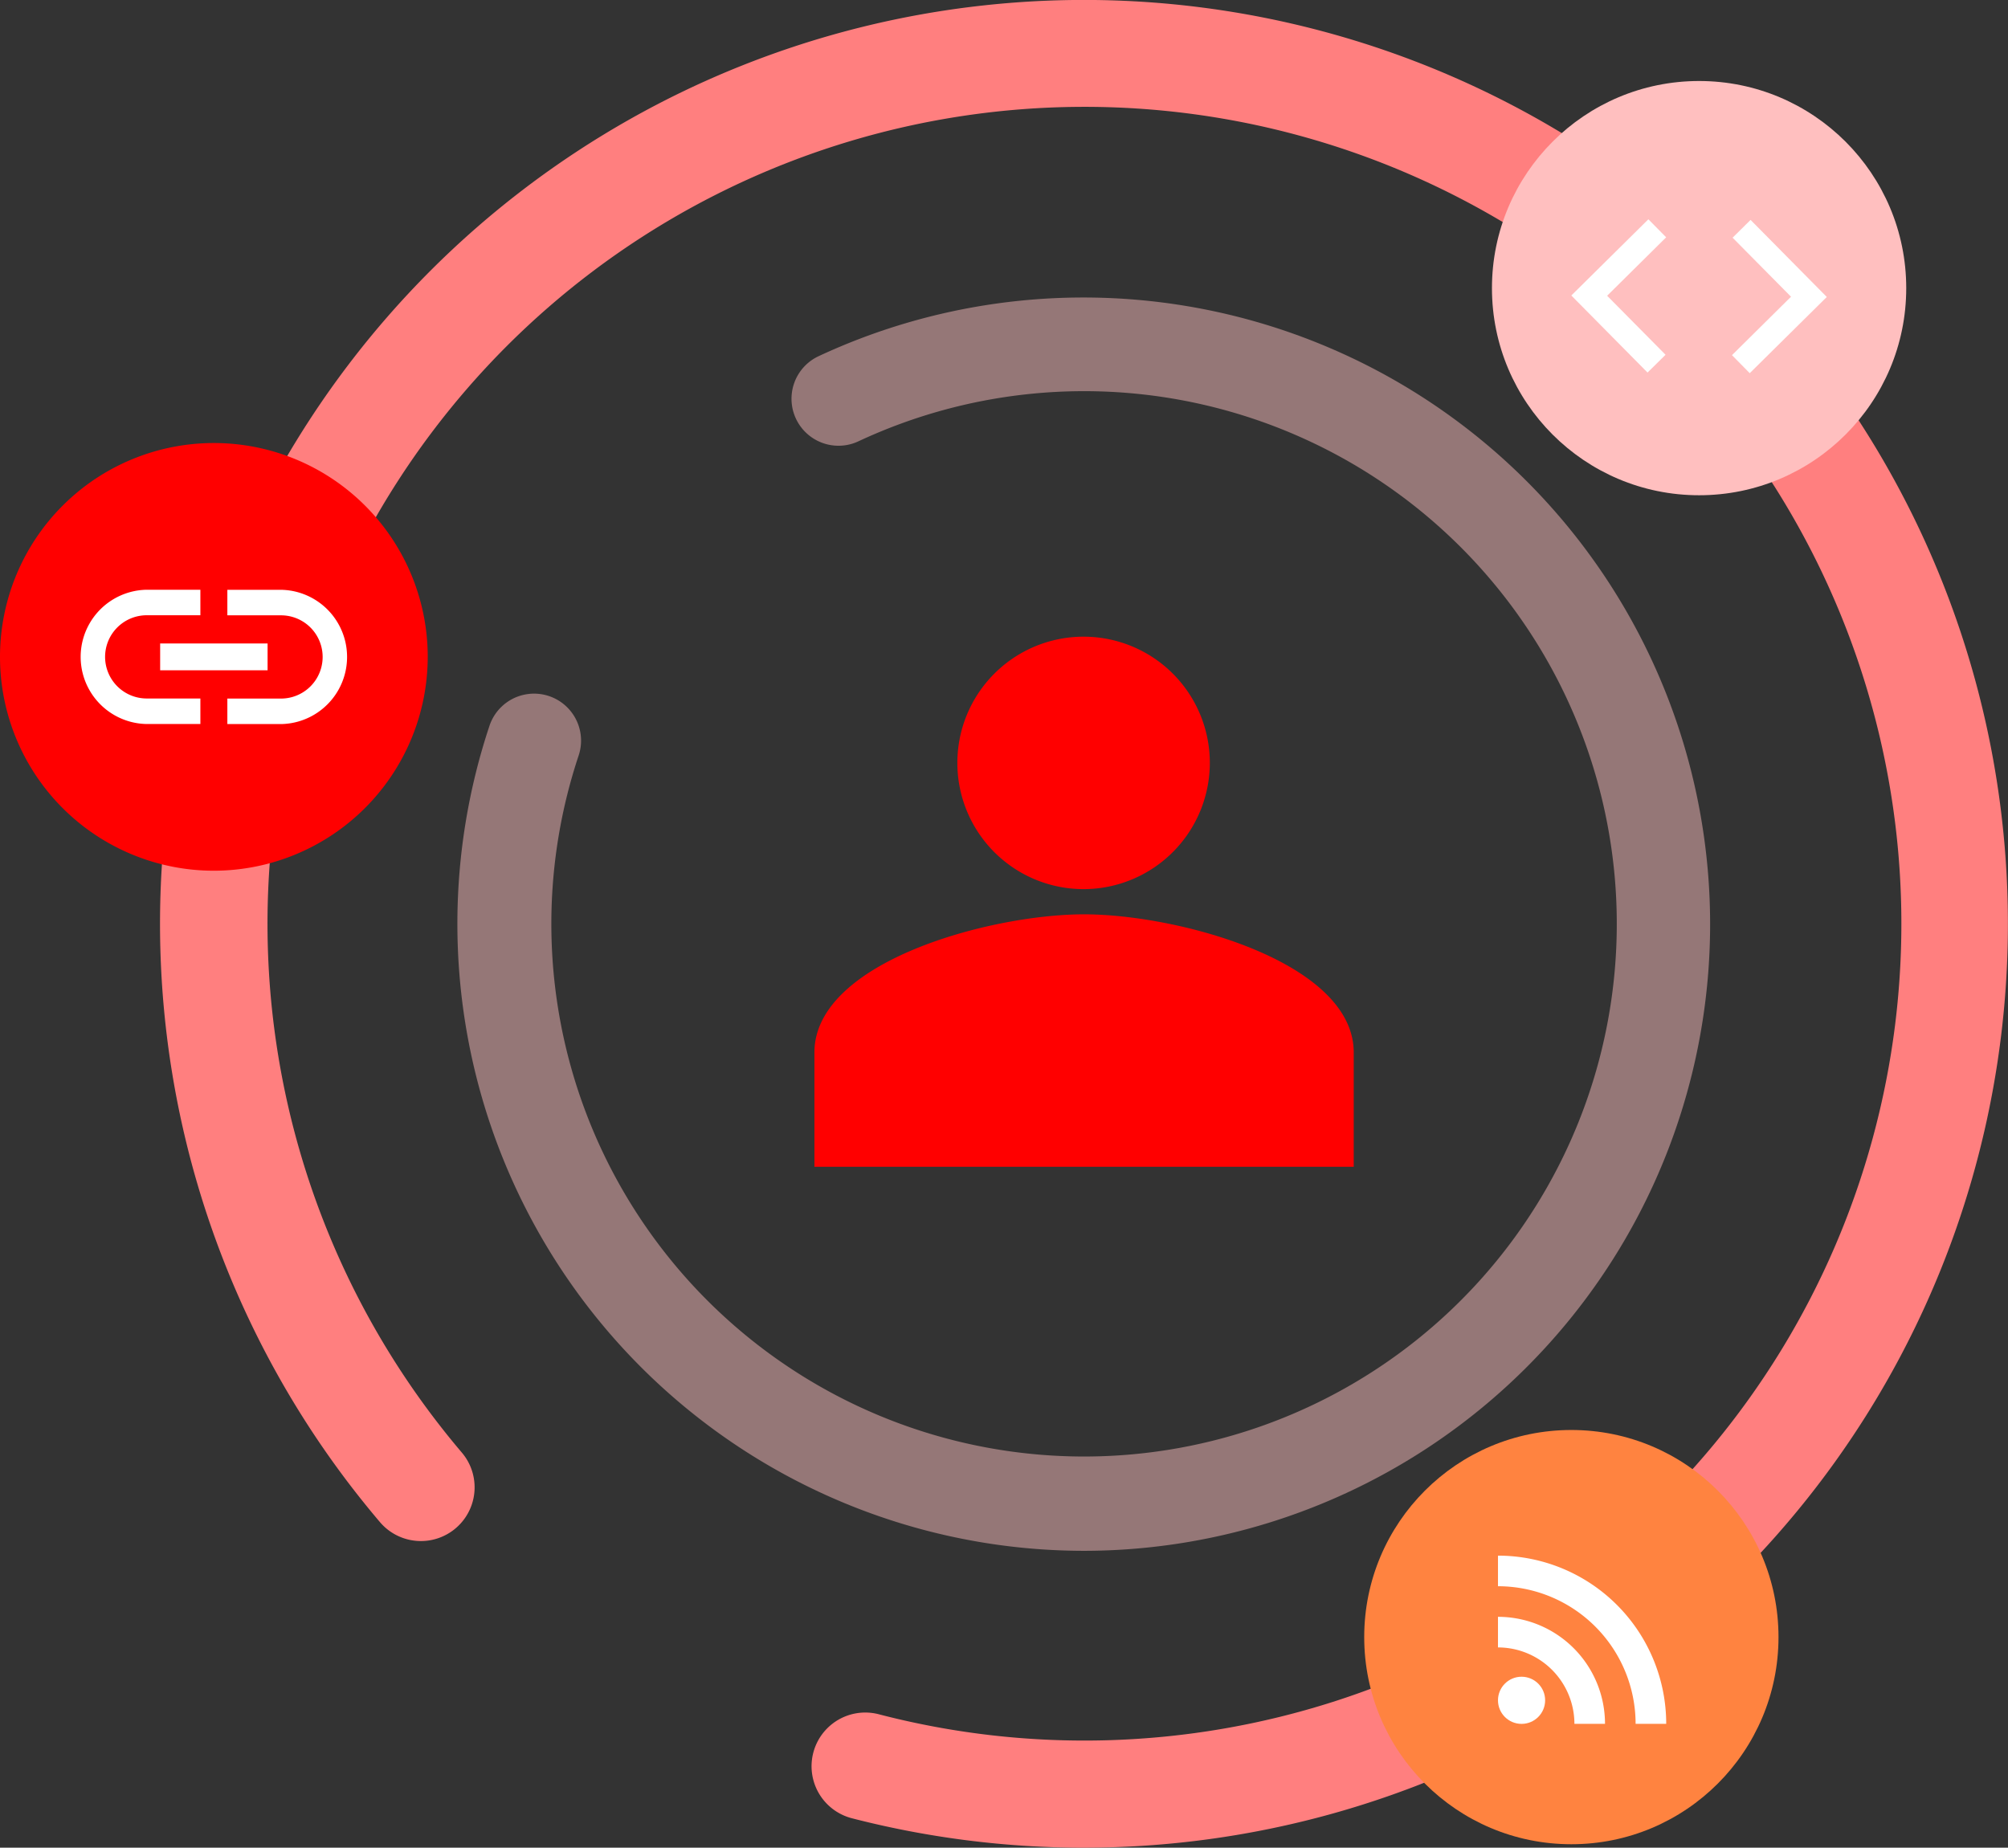 <svg id="그룹_13552" data-name="그룹 13552" xmlns="http://www.w3.org/2000/svg" width="112.255" height="103.302" viewBox="0 0 112.255 103.302">
  <rect x="0" y="0" width="112.255" height="103.302" fill="#333333" stroke="none"/>
  <path id="패스_28658" data-name="패스 28658" d="M1337.756,161.971a51.857,51.857,0,0,1-12.982-1.646,3,3,0,0,1,1.5-5.815,45.67,45.67,0,1,0-23.305-14.631,3,3,0,0,1-4.575,3.891,51.652,51.652,0,1,1,39.358,18.2Z" transform="translate(-1277.152 -58.669)" fill="#ff7f7f"/>
  <path id="패스_28659" data-name="패스 28659" d="M1343.291,150.892a35.056,35.056,0,0,1-33.261-46.128,2.627,2.627,0,1,1,4.985,1.662,29.781,29.781,0,1,0,15.639-17.565,2.627,2.627,0,0,1-2.225-4.76,35.036,35.036,0,1,1,14.863,66.791Z" transform="translate(-1282.666 -64.187)" fill="#ffbfbf" opacity="0.48"/>
  <g id="그룹_13372" data-name="그룹 13372" transform="translate(0 24.769)">
    <ellipse id="타원_15083" data-name="타원 15083" cx="11.58" cy="11.58" rx="11.58" ry="11.58" transform="translate(0.375 0.375)" fill="red"/>
    <path id="패스_28660" data-name="패스 28660" d="M1286.135,115.575a11.956,11.956,0,1,1,11.956-11.956A11.969,11.969,0,0,1,1286.135,115.575Zm0-23.161a11.205,11.205,0,1,0,11.205,11.205A11.218,11.218,0,0,0,1286.135,92.414Z" transform="translate(-1274.179 -91.663)" fill="red"/>
  </g>
  <g id="그룹_13375" data-name="그룹 13375" transform="translate(83.406 4.529)">
    <g id="그룹_13373" data-name="그룹 13373">
      <ellipse id="타원_15084" data-name="타원 15084" cx="11.58" cy="11.58" rx="11.58" ry="11.58" fill="#ffbfbf"/>
    </g>
    <g id="그룹_13374" data-name="그룹 13374" transform="translate(4.439 7.731)">
      <path id="패스_28661" data-name="패스 28661" d="M1396.46,82.575l-3.266-3.3,3.3-3.267L1395.5,75l-4.308,4.261,4.261,4.308Zm3.714.021,3.3-3.267-3.266-3.3,1.005-.994,4.261,4.308-4.308,4.261Z" transform="translate(-1391.194 -75)" fill="#fff"/>
    </g>
  </g>
  <path id="패스_28662" data-name="패스 28662" d="M1281.531,106.343a2.329,2.329,0,0,1,2.327-2.327h3v-1.426h-3a3.754,3.754,0,0,0,0,7.507h3V108.67h-3A2.329,2.329,0,0,1,1281.531,106.343Zm3.078.751h6.006v-1.5h-6.006Zm6.757-4.5h-3v1.426h3a2.327,2.327,0,0,1,0,4.654h-3V110.1h3a3.754,3.754,0,0,0,0-7.507Z" transform="translate(-1275.656 -69.618)" fill="#fff"/>
  <g id="그룹_13376" data-name="그룹 13376" transform="translate(45.529 35.599)">
    <path id="패스_28663" data-name="패스 28663" d="M1350.026,119.952a6.682,6.682,0,1,0-6.681-6.682A6.662,6.662,0,0,0,1350.026,119.952Zm0,2.157c-4.891,0-14.7,2.459-14.7,7.35v6.013h29.4v-6.013C1364.725,124.568,1354.917,122.109,1350.026,122.109Z" transform="translate(-1334.951 -106.214)" fill="red"/>
    <path id="패스_28664" data-name="패스 28664" d="M1364.976,135.723h-30.15v-6.389c0-5.072,9.814-7.725,15.075-7.725s15.075,2.653,15.075,7.725Zm-29.4-.751h28.649v-5.639c0-4.513-9.463-6.974-14.324-6.974s-14.324,2.462-14.324,6.974ZM1349.9,120.2a7.057,7.057,0,1,1,7.031-7.057A7.065,7.065,0,0,1,1349.9,120.2Zm0-13.363a6.306,6.306,0,1,0,6.28,6.306A6.313,6.313,0,0,0,1349.9,106.84Z" transform="translate(-1334.826 -106.089)" fill="red"/>
  </g>
  <g id="그룹_13378" data-name="그룹 13378" transform="translate(76.265 79.949)">
    <ellipse id="타원_15085" data-name="타원 15085" cx="11.58" cy="11.58" rx="11.58" ry="11.58" fill="#ff8340"/>
    <g id="그룹_13377" data-name="그룹 13377" transform="translate(7.478 7.025)">
      <ellipse id="타원_15086" data-name="타원 15086" cx="1.318" cy="1.318" rx="1.318" ry="1.318" transform="translate(0 6.77)" fill="#fff"/>
      <path id="패스_28665" data-name="패스 28665" d="M1385.73,174.523v1.71a7.7,7.7,0,0,1,7.694,7.695h1.711A9.408,9.408,0,0,0,1385.73,174.523Zm0,3.421v1.711a4.277,4.277,0,0,1,4.273,4.273h1.71A5.982,5.982,0,0,0,1385.73,177.944Z" transform="translate(-1385.73 -174.523)" fill="#fff"/>
    </g>
  </g>
</svg>
